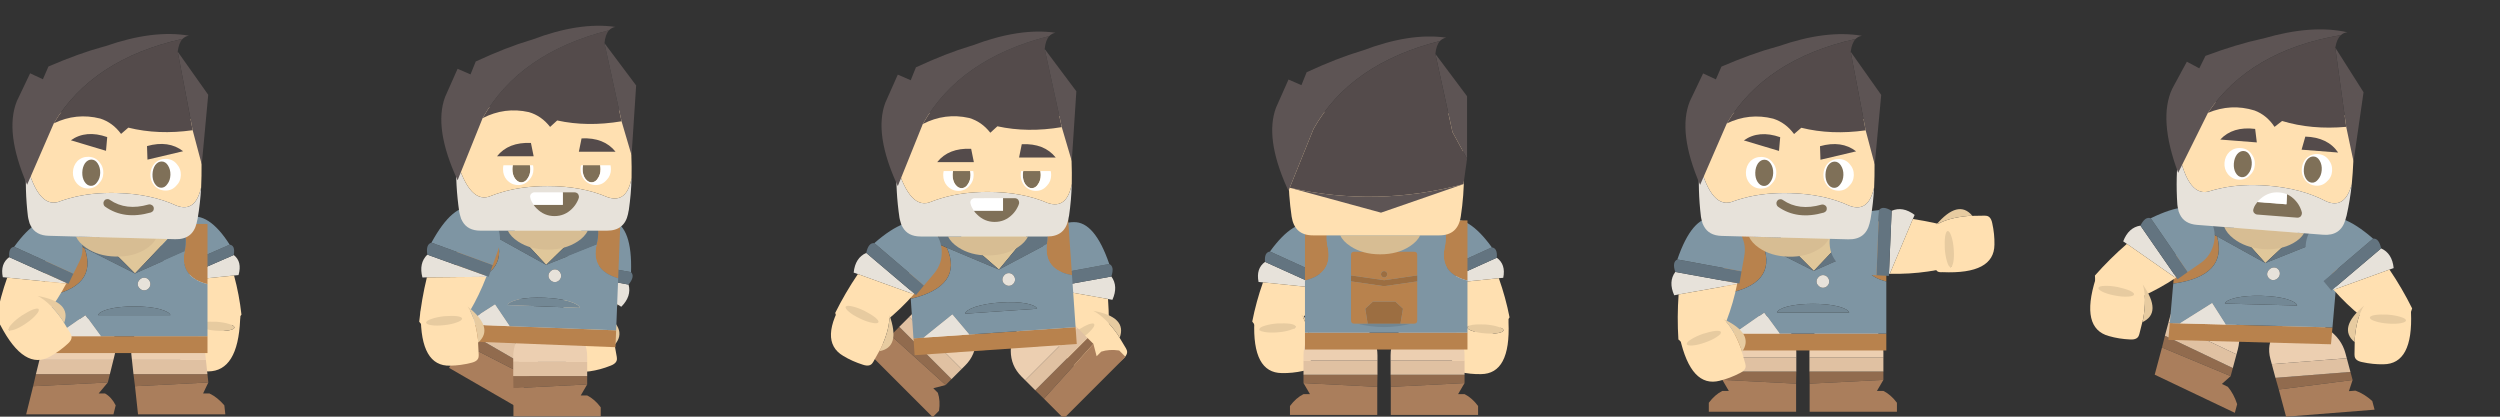 <?xml version="1.0" encoding="UTF-8" standalone="no"?>
<svg
   xmlns:dc="http://purl.org/dc/elements/1.1/"
   xmlns:cc="http://creativecommons.org/ns#"
   xmlns:rdf="http://www.w3.org/1999/02/22-rdf-syntax-ns#"
   xmlns:svg="http://www.w3.org/2000/svg"
   xmlns="http://www.w3.org/2000/svg"
   xmlns:xlink="http://www.w3.org/1999/xlink"
   xmlns:sodipodi="http://sodipodi.sourceforge.net/DTD/sodipodi-0.dtd"
   xmlns:inkscape="http://www.inkscape.org/namespaces/inkscape"
   inkscape:version="1.0beta2 (2b71d25, 2019-12-03)"
   sodipodi:docname="adventurer_vector.svg"
   id="svg1447"
   viewBox="0 0 600 100"
   height="100"
   width="600"
   y="0px"
   x="0px"
   preserveAspectRatio="none"
   version="1.1">
  <rect x="0" y="0" width="600" height="100" fill="#333333" stroke="none"/>
  <sodipodi:namedview
     inkscape:document-rotation="0"
     inkscape:snap-page="true"
     inkscape:current-layer="svg1447"
     inkscape:window-maximized="1"
     inkscape:window-y="23"
     inkscape:window-x="80"
     inkscape:cy="24.286955"
     inkscape:cx="205.18982"
     inkscape:zoom="1.59"
     inkscape:guide-bbox="true"
     showguides="true"
     showgrid="true"
     id="namedview1449"
     inkscape:window-height="1035"
     inkscape:window-width="1840"
     inkscape:pageshadow="2"
     inkscape:pageopacity="0"
     guidetolerance="10"
     gridtolerance="10"
     objecttolerance="10"
     borderopacity="1"
     bordercolor="#666666"
     pagecolor="#ffffff">
    <inkscape:grid
       originy="-1801.09"
       originx="-14.275"
       id="grid1549"
       type="xygrid" />
    <sodipodi:guide
       inkscape:locked="false"
       id="guide1551"
       orientation="1,0"
       position="-0.758,101.061" />
    <sodipodi:guide
       inkscape:locked="false"
       id="guide5257"
       orientation="1,0"
       position="99.242,101.061" />
    <sodipodi:guide
       inkscape:locked="false"
       id="guide5259"
       orientation="1,0"
       position="199.242,101.061" />
    <sodipodi:guide
       inkscape:locked="false"
       id="guide5261"
       orientation="1,0"
       position="299.242,101.061" />
    <sodipodi:guide
       inkscape:locked="false"
       id="guide5263"
       orientation="1,0"
       position="399.242,101.061" />
    <sodipodi:guide
       inkscape:locked="false"
       id="guide5265"
       orientation="1,0"
       position="499.242,101.061" />
    <sodipodi:guide
       inkscape:locked="false"
       id="guide5267"
       orientation="1,0"
       position="599.242,101.061" />
    <sodipodi:guide
       inkscape:locked="false"
       id="guide5269"
       orientation="0,1"
       position="-0.758,101.061" />
    <sodipodi:guide
       inkscape:locked="false"
       id="guide5271"
       orientation="0,1"
       position="-0.758,1.061" />
  </sodipodi:namedview>
  <defs
     id="defs126">
    <g
       id="Symbol_8_0_Layer0_0_FILL">
      <path
         style="fill:#e7e2da;stroke:none"
         inkscape:connector-curvature="0"
         id="path2"
         d="M 5.15,8.95 Q 5.18,8.849 5.2,8.75 L -9.7,6.05 q -1.713,2.345 -0.25,5.6 l 1.05,-0.2 z" />
      <path
         style="fill:#637480;stroke:none"
         inkscape:connector-curvature="0"
         id="path4"
         d="M 5.7,8.85 6.2,5.9 -9.2,3.05 q -1.3,0.6 -0.5,3 l 14.9,2.7 z" />
      <path
         style="fill:#ffe0b1;stroke:none"
         inkscape:connector-curvature="0"
         id="path6"
         d="M -8.9,11.45 Q -9.288,16.873 -8.95,22.25 -5.9,25.15 -1.4,26 3.3,18.134 5.15,8.95 Z" />
      <path
         style="fill:#7e95a3;stroke:none"
         inkscape:connector-curvature="0"
         id="path8"
         d="M 5.6,-3.65 Q 3.75,-6.35 0.55,-6.9 H 0.5 Q -0.1,-7 -0.65,-7 -5.7,-7.15 -9.2,3.05 L 6.2,5.9 6.85,2.3 Q 7.45,-0.9 5.6,-3.65 Z" />
    </g>
    <g
       id="Symbol_9_0_Layer0_0_FILL">
      <path
         style="fill:#ffe0b1;stroke:none"
         inkscape:connector-curvature="0"
         id="path11"
         d="M 4.9,-1.85 Q 3.1,-6.8 0.65,-9 L -9,-6.45 q -1.2,0.3 -0.95,1.4 l 0.15,0.55 q 2.7,12.1 9.6,10.3 2.45,-0.6 4.85,-1.85 1.6,-0.8 1.3,-2 L 5.9,1.7 Q 5.5,0.25 5.1,-1.1 v 0.05 L 4.9,-1.85 M -8.15,-3 q -0.05,-0.45 1.1,-1.15 1.1,-0.7 2.8,-1.3 1.75,-0.55 2.95,-0.7 1.3,-0.1 1.35,0.3 0.1,0.45 -1,1.15 -1.1,0.75 -2.85,1.35 -1.7,0.6 -2.95,0.7 -1.3,0.1 -1.4,-0.35 z" />
      <path
         style="fill:#e7cba0;stroke:none"
         inkscape:connector-curvature="0"
         id="path13"
         d="m -7.05,-4.15 q -1.15,0.7 -1.1,1.15 0.1,0.45 1.4,0.35 1.25,-0.1 2.95,-0.7 1.75,-0.6 2.85,-1.35 1.1,-0.7 1,-1.15 -0.05,-0.4 -1.35,-0.3 -1.2,0.15 -2.95,0.7 -1.7,0.6 -2.8,1.3 M 5.1,-1.1 Q 8.2,-5.45 0.65,-9 3.1,-6.8 4.9,-1.85 l 0.2,0.8 z" />
    </g>
    <g
       id="Symbol_18_0_Layer0_0_FILL">
      <path
         style="fill:#b8824d;stroke:none"
         inkscape:connector-curvature="0"
         id="path16"
         d="M -19,5.95 V 10 H 20 V 5.95 h -39 m 0,-12.5 q 6.7,-1.7 5.5,-7.85 -0.8,-3.45 0.6,-6.6 H -19 V -6.55 M 13.9,-21 q 1.4,3.15 0.6,6.6 -1.2,6.15 5.5,7.85 V -21 Z" />
      <path
         style="fill:#7e95a3;stroke:none"
         inkscape:connector-curvature="0"
         id="path18"
         d="m 14.5,-14.4 q 0.8,-3.45 -0.6,-6.6 h -26.8 q -1.4,3.15 -0.6,6.6 1.2,6.15 -5.5,7.85 v 12.5 h 39 v -12.5 q -6.7,-1.7 -5.5,-7.85 z" />
    </g>
    <g
       id="Symbol_18_0_Layer0_1_FILL">
      <path
         style="fill:#000000;fill-opacity:0.102;stroke:none"
         inkscape:connector-curvature="0"
         id="path21"
         d="m -41.35,5.75 h -3.55 -10.95 -3.5 q 9,2.3 18,0 z" />
      <path
         style="fill:#9c6e41;stroke:none"
         inkscape:connector-curvature="0"
         id="path23"
         d="m -46.6,-1.6 h -7.5 l -2.55,2.35 0.8,5 h 10.95 l 0.85,-5 -2.55,-2.35 m -4.8,-9.15 q 0,0.45 0.3,0.75 0.3,0.35 0.75,0.35 0.45,0 0.75,-0.35 0.3,-0.3 0.3,-0.75 0,-0.4 -0.3,-0.75 -0.3,-0.3 -0.75,-0.3 -0.45,0 -0.75,0.3 -0.3,0.35 -0.3,0.75 m -10,0.4 v 2 l 11.05,1.6 11.05,-1.6 v -2 l -11.05,1.6 z" />
      <path
         style="fill:#b8824d;stroke:none"
         inkscape:connector-curvature="0"
         id="path25"
         d="m -54.1,-1.6 h 7.5 l 2.55,2.35 -0.85,5 h 3.55 1 q 1.05,0 1.05,-1.05 V -8.35 l -11.05,1.6 -11.05,-1.6 V 4.7 q 0,1.05 1.05,1.05 h 1 3.5 l -0.8,-5 2.55,-2.35 m -7.3,-15.6 v 6.85 l 11.05,1.6 11.05,-1.6 v -6.85 q 0,-1.05 -1.05,-1.05 h -20 q -1.05,0 -1.05,1.05 m 10.3,7.2 q -0.3,-0.3 -0.3,-0.75 0,-0.4 0.3,-0.75 0.3,-0.3 0.75,-0.3 0.45,0 0.75,0.3 0.3,0.35 0.3,0.75 0,0.45 -0.3,0.75 -0.3,0.35 -0.75,0.35 -0.45,0 -0.75,-0.35 z" />
    </g>
    <g
       id="Symbol_17_0_Layer0_0_FILL">
      <path
         style="fill:#d7bd93;stroke:none"
         inkscape:connector-curvature="0"
         id="path28"
         d="M -7.35,1.7 Q -4.4,3.65 -0.2,3.65 4,3.65 6.95,1.7 8.7,0.55 9.4,-0.9 H -9.8 q 0.7,1.45 2.45,2.6 z" />
      <path
         style="fill:#ffe0b1;stroke:none"
         inkscape:connector-curvature="0"
         id="path30"
         d="M 19.15,-5.45 Q 20.7,-15.55 19.1,-26.1 18.45,-30.55 14,-30.55 h -30.35 q -4.4,0 -5.1,4.55 -1.5,10.3 0,20.6 0.7,4.5 5.1,4.5 H -9.8 9.4 14 q 4.45,0 5.15,-4.55 z" />
    </g>
    <g
       id="Symbol_17_0_Layer0_1_FILL">
      <path
         style="fill:#5d5454;stroke:none"
         inkscape:connector-curvature="0"
         id="path33"
         d="M 0,-6.35 19.8,-13.2 Q -1,-7.625 -21.8,-12.3 L 0,-6.35 m 14.15,-41.2 q 0.605,-0.641 1.5,-0.8 -8.6,-1.25 -19.95,3.05 -0.25,0.05 -0.5,0.15 -5.7,1.7 -13.05,5.1 l -1.25,3.1 -3.1,-1.35 -3,6.75 q -2.689,7.202 2.55,19 0.22,0.503 0.45,1 l 0.3,-0.8 5.7,-14.1 q 8.843,-15.672 30.35,-21.1 m -1.1,3.1 4.1,18.75 3.5,6.4 v -15 z" />
      <path
         style="fill:#544b4b;stroke:none"
         inkscape:connector-curvature="0"
         id="path35"
         d="m 13.05,-44.45 q 0.211,-2.107 1.1,-3.1 -21.507,5.428 -30.35,21.1 l -5.7,14.1 0.1,0.05 q 20.8,4.675 41.6,-0.9 l 0.85,-6.1 -3.5,-6.4 z" />
    </g>
    <g
       id="Symbol_16_0_Layer0_0_MEMBER_0_FILL">
      <path
         style="fill:#d7bd93;stroke:none"
         inkscape:connector-curvature="0"
         id="path38"
         d="M 6.6,3.15 Q 8.35,2 9.05,0.55 h -19.2 q 0.7,1.45 2.45,2.6 2.95,1.95 7.15,1.95 4.2,0 7.15,-1.95 z" />
      <path
         style="fill:#ffe0b1;stroke:none"
         inkscape:connector-curvature="0"
         id="path40"
         d="m 13.75,-7.5 q 4.65,1.6 5.8,-4.6 0.05,-2.7 -0.05,-5.45 -0.2,-3.5 -0.75,-7.1 -0.65,-4.45 -5.1,-4.45 H -16.7 q -4.4,0 -5.1,4.55 -0.55,3.9 -0.7,7.85 3.25,11.25 8.45,8.85 1.15,-0.45 2.35,-0.8 4.95,-1.5 11.1,-1.5 8.2,0 14.35,2.65 z" />
      <path
         style="fill:#e7e2da;stroke:none"
         inkscape:connector-curvature="0"
         id="path42"
         d="m 18.9,-4.45 q 0.55,-3.8 0.65,-7.65 -1.15,6.2 -5.8,4.6 -6.15,-2.65 -14.35,-2.65 -6.15,0 -11.1,1.5 -1.2,0.35 -2.35,0.8 -5.2,2.4 -8.45,-8.85 -0.25,6.35 0.7,12.75 0.1,0.55 0.25,1 0.15,0.7 0.5,1.25 1.25,2.25 4.35,2.25 h 6.55 19.2 4.6 q 4.2,0 5.05,-4 0.05,-0.3 0.1,-0.55 0.05,-0.25 0.1,-0.45 z" />
    </g>
    <g
       id="Symbol_16_0_Layer0_1_FILL">
      <path
         style="fill:#ffffff;stroke:none"
         inkscape:connector-curvature="0"
         id="path45"
         d="m -5.1,-17.55 q -1,-1.1 -2.55,-1.1 -1.55,0 -2.65,1.1 -1,1.15 -1,2.7 0,1.55 1,2.65 1.1,1.15 2.65,1.15 1.55,0 2.55,-1.15 1.1,-1.1 1.1,-2.65 0,-1.55 -1.1,-2.7 m 19.7,2.7 q 0,-1.55 -1.1,-2.7 -1,-1.1 -2.55,-1.1 -1.55,0 -2.65,1.1 -1,1.15 -1,2.7 0,1.55 1,2.65 1.1,1.15 2.65,1.15 1.55,0 2.55,-1.15 1.1,-1.1 1.1,-2.65 z" />
      <path
         style="fill:#544b4b;stroke:none"
         inkscape:connector-curvature="0"
         id="path47"
         d="m 7.55,-22.6 -0.65,3.2 h 8.8 q -2.75,-3.45 -8.15,-3.2 m -11.5,2.3 -0.65,-3.2 q -5.4,-0.25 -8.15,3.2 z" />
    </g>
    <g
       id="Symbol_16_0_Layer0_1_MEMBER_0_FILL">
      <path
         style="fill:#7f7058;stroke:none"
         inkscape:connector-curvature="0"
         id="path50"
         d="m -62.55,-10.95 h -7 q -0.25,0.35 -0.45,0.75 -0.25,0.45 -0.35,0.95 -0.1,0.35 0,0.6 0.1,0.35 0.4,0.5 0.25,0.2 0.55,0.2 h 9.7 q 0.3,0 0.6,-0.2 0.25,-0.15 0.35,-0.5 0.1,-0.25 0.05,-0.6 -0.15,-0.5 -0.4,-0.95 -0.45,-0.9 -1.2,-1.65 l -0.05,-0.05 q -1,-1 -2.25,-1.45 z" />
      <path
         style="fill:#ffffff;stroke:none"
         inkscape:connector-curvature="0"
         id="path52"
         d="m -62.6,-13.35 q -0.9,-0.3 -1.95,-0.3 -2.45,0 -4.25,1.8 -0.45,0.4 -0.75,0.9 h 7 z" />
    </g>
    <g
       id="Symbol_16_0_Layer0_1_MEMBER_1_FILL">
      <path
         style="fill:#7f7058;stroke:none"
         inkscape:connector-curvature="0"
         id="path55"
         d="m -4.6,-12.65 q 0.65,-0.9 0.65,-2.2 0,-1.3 -0.65,-2.25 -0.6,-0.9 -1.5,-0.9 -0.9,0 -1.55,0.9 -0.6,0.95 -0.6,2.25 0,1.3 0.6,2.2 0.65,0.95 1.55,0.95 0.9,0 1.5,-0.95 m 16.85,0 q 0.65,-0.9 0.65,-2.2 0,-1.3 -0.65,-2.25 -0.6,-0.9 -1.5,-0.9 -0.9,0 -1.55,0.9 -0.6,0.95 -0.6,2.25 0,1.3 0.6,2.2 0.65,0.95 1.55,0.95 0.9,0 1.5,-0.95 z" />
    </g>
    <g
       id="Symbol_16_0_Layer0_2_FILL">
      <path
         style="fill:#5d5454;stroke:none"
         inkscape:connector-curvature="0"
         id="path58"
         d="m 14.15,-47.55 q 0.605,-0.641 1.5,-0.8 -8.6,-1.25 -19.95,3.05 -0.25,0.05 -0.5,0.15 -5.7,1.7 -13.05,5.1 l -1.25,3.1 -3.1,-1.35 -3,6.75 q -2.8,7.5 3,20 l 6,-14.9 q 8.843,-15.672 30.35,-21.1 m -1.1,3.1 4.1,18.75 2.4,8.15 1.1,-16.75 z" />
      <path
         style="fill:#544b4b;stroke:none"
         inkscape:connector-curvature="0"
         id="path60"
         d="m 1.7,-25.9 q 7.21,1.586 15.45,0.2 l -4.1,-18.75 q 0.211,-2.107 1.1,-3.1 -21.507,5.428 -30.35,21.1 5.333,-2.748 11.1,-1.45 3.02,0.873 5.1,3.55 z" />
    </g>
    <g
       id="Symbol_11_0_Layer0_0_FILL">
      <path
         style="fill:#916b4e;stroke:none"
         inkscape:connector-curvature="0"
         id="path63"
         d="M 8.95,9.25 9,6.35 H -8.75 v 2 z" />
      <path
         style="fill:#aa7e5c;stroke:none"
         inkscape:connector-curvature="0"
         id="path65"
         d="M 8.95,16 V 9.25 L -8.75,8.35 -7.2,11 h -1.55 q -1.8,0.9 -3.25,2.85 V 16 Z" />
      <path
         style="fill:#e0c1a2;stroke:none"
         inkscape:connector-curvature="0"
         id="path67"
         d="M 9,6.35 V 2.95 H -8.75 v 3.4 z" />
      <path
         style="fill:#eccfb1;stroke:none"
         inkscape:connector-curvature="0"
         id="path69"
         d="M 6.45,-4.5 Q 3.85,-7 0.15,-7 H 0.1 q -3.7,0 -6.25,2.5 -2.6,2.55 -2.6,6.2 V 2.95 H 9 V 1.7 Q 9,-1.95 6.45,-4.5 Z" />
    </g>
    <g
       id="Symbol_10_0_Layer0_0_FILL">
      <path
         style="fill:#b8824d;stroke:none"
         inkscape:connector-curvature="0"
         id="path72"
         d="M 20,10 V 5.95 H -5.6 -16.55 -19 V 10 h 39 m -31.1,-28.6 q -0.65,-1.15 -1.5,-2.4 H -19 v 17.45 q 12.9,-2.2 9.5,-11.65 l -2.3,-1.2 q 0.15,-1.15 0.7,-2.2 M 20,-21 h -6.1 q 1.4,3.15 0.6,6.6 -1.2,6.15 5.5,7.85 z" />
      <path
         style="fill:#e0c79a;stroke:none"
         inkscape:connector-curvature="0"
         id="path74"
         d="M 2.6,-9.1 13.9,-21 H -9.3 Z" />
      <path
         style="fill:#637480;stroke:none"
         inkscape:connector-curvature="0"
         id="path76"
         d="m 14.5,-14.4 q 0.8,-3.45 -0.6,-6.6 L 2.6,-9.1 14.5,-14.4 m -25.6,-4.2 q -0.55,1.05 -0.7,2.2 l 2.3,1.2 L 2.6,-9.1 -9.3,-21 q -1.15,1.1 -1.8,2.4 z" />
      <path
         style="fill:#7e95a3;stroke:none"
         inkscape:connector-curvature="0"
         id="path78"
         d="m -9.5,-15.2 q 3.4,9.45 -9.5,11.65 v 9.5 h 2.45 L -9.3,0.9 -5.6,5.95 H 20 v -12.5 q -6.7,-1.7 -5.5,-7.85 L 2.6,-9.1 -9.5,-15.2 m 13.25,9.7 q -0.5,-0.45 -0.5,-1.05 0,-0.6 0.5,-1.1 0.45,-0.45 1.05,-0.45 0.6,0 1.05,0.45 0.45,0.5 0.45,1.1 0,0.6 -0.45,1.05 -0.45,0.45 -1.05,0.45 -0.6,0 -1.05,-0.45 M 2.4,-1.2 q 3.6,0 6.15,0.65 2.3,0.65 2.55,1.45 H -6.25 q 0.2,-0.8 2.5,-1.45 Q -1.2,-1.2 2.4,-1.2 m -15,-19.8 q 0.85,1.25 1.5,2.4 0.65,-1.3 1.8,-2.4 z" />
      <path
         style="fill:#738895;stroke:none"
         inkscape:connector-curvature="0"
         id="path80"
         d="M 8.55,-0.55 Q 6,-1.2 2.4,-1.2 q -3.6,0 -6.15,0.65 -2.3,0.65 -2.5,1.45 H 11.1 Q 10.85,0.1 8.55,-0.55 Z" />
      <path
         style="fill:#e7e2da;stroke:none"
         inkscape:connector-curvature="0"
         id="path82"
         d="m 3.25,-6.55 q 0,0.6 0.5,1.05 0.45,0.45 1.05,0.45 0.6,0 1.05,-0.45 0.45,-0.45 0.45,-1.05 0,-0.6 -0.45,-1.1 Q 5.4,-8.1 4.8,-8.1 q -0.6,0 -1.05,0.45 -0.5,0.5 -0.5,1.1 M -9.3,0.9 -16.55,5.95 H -5.6 Z" />
    </g>
    <g
       id="Symbol_12_0_Layer0_0_MEMBER_0_FILL">
      <path
         style="fill:#d7bd93;stroke:none"
         inkscape:connector-curvature="0"
         id="path85"
         d="m 923.8,609.2 q 4.2,0 7.15,-1.95 1.75,-1.15 2.45,-2.6 h -19.2 q 0.7,1.45 2.45,2.6 2.95,1.95 7.15,1.95 z" />
      <path
         style="fill:#e7e2da;stroke:none"
         inkscape:connector-curvature="0"
         id="path87"
         d="m 943.15,600.1 q 0.05,-0.25 0.1,-0.45 0.55,-3.8 0.65,-7.65 -1.15,6.2 -5.8,4.6 -6.15,-2.65 -14.35,-2.65 -6.15,0 -11.1,1.5 -1.2,0.35 -2.35,0.8 -5.2,2.4 -8.45,-8.85 -0.25,6.35 0.7,12.75 0.1,0.55 0.25,1 0.15,0.7 0.5,1.25 1.25,2.25 4.35,2.25 h 6.55 19.2 4.6 q 4.2,0 5.05,-4 0.05,-0.3 0.1,-0.55 z" />
      <path
         style="fill:#ffe0b1;stroke:none"
         inkscape:connector-curvature="0"
         id="path89"
         d="m 902.55,579.55 q -0.55,3.9 -0.7,7.85 3.25,11.25 8.45,8.85 1.15,-0.45 2.35,-0.8 4.95,-1.5 11.1,-1.5 8.2,0 14.35,2.65 4.65,1.6 5.8,-4.6 0.05,-2.7 -0.05,-5.45 -0.2,-3.5 -0.75,-7.1 Q 942.45,575 938,575 h -30.35 q -4.4,0 -5.1,4.55 z" />
    </g>
    <g
       id="Symbol_12_0_Layer0_1_FILL">
      <path
         style="fill:#544b4b;stroke:none"
         inkscape:connector-curvature="0"
         id="path92"
         d="m 7.55,-21.6 -0.65,3.2 h 8.8 q -2.75,-3.45 -8.15,-3.2 m -11.5,4.3 -0.65,-3.2 q -5.4,-0.25 -8.15,3.2 z" />
      <path
         style="fill:#7f7058;stroke:none"
         inkscape:connector-curvature="0"
         id="path94"
         d="m -8.95,-15.15 q -0.1,0.45 -0.1,0.95 0,1.3 0.6,2.2 0.15,0.2 0.3,0.35 0.55,0.6 1.25,0.6 0.7,0 1.25,-0.6 0.15,-0.15 0.25,-0.35 0.65,-0.9 0.65,-2.2 0,-0.5 -0.1,-0.95 h -4.1 m 21.05,0.95 q 0,-0.5 -0.1,-0.95 H 7.9 q -0.1,0.45 -0.1,0.95 0,1.3 0.6,2.2 0.15,0.2 0.3,0.35 0.55,0.6 1.25,0.6 0.7,0 1.25,-0.6 0.15,-0.15 0.25,-0.35 0.65,-0.9 0.65,-2.2 M 6.5,-8.45 Q 6.2,-8.65 5.9,-8.65 H 3.05 v 3 h -7 q 0.3,0.5 0.75,0.9 1.8,1.8 4.25,1.8 2.45,0 4.2,-1.75 L 5.3,-4.75 Q 6.05,-5.5 6.5,-6.4 6.75,-6.85 6.9,-7.35 6.95,-7.7 6.85,-7.95 6.75,-8.3 6.5,-8.45 Z" />
      <path
         style="fill:#ffffff;stroke:none"
         inkscape:connector-curvature="0"
         id="path96"
         d="m -9.05,-14.2 q 0,-0.5 0.1,-0.95 h -2.25 q -0.1,0.45 -0.1,0.95 0,1.5 0.9,2.55 0.05,0.05 0.1,0.1 1.1,1.15 2.65,1.15 1.55,0 2.55,-1.15 0.05,-0.05 0.1,-0.1 1,-1.05 1,-2.55 0,-0.5 -0.1,-0.95 h -0.75 q 0.1,0.45 0.1,0.95 0,1.3 -0.65,2.2 -0.1,0.2 -0.25,0.35 -0.55,0.6 -1.25,0.6 -0.7,0 -1.25,-0.6 -0.15,-0.15 -0.3,-0.35 -0.6,-0.9 -0.6,-2.2 M 12,-15.15 q 0.1,0.45 0.1,0.95 0,1.3 -0.65,2.2 -0.1,0.2 -0.25,0.35 -0.55,0.6 -1.25,0.6 -0.7,0 -1.25,-0.6 -0.15,-0.15 -0.3,-0.35 -0.6,-0.9 -0.6,-2.2 0,-0.5 0.1,-0.95 H 7.4 q -0.1,0.45 -0.1,0.95 0,1.5 0.9,2.55 0.05,0.05 0.1,0.1 1.1,1.15 2.65,1.15 1.55,0 2.55,-1.15 0.05,-0.05 0.1,-0.1 1,-1.05 1,-2.55 0,-0.5 -0.1,-0.95 H 12 m -8.95,9.5 v -3 H -3.8 q -0.3,0 -0.55,0.2 -0.3,0.15 -0.4,0.5 -0.1,0.25 0,0.6 0.1,0.5 0.35,0.95 0.2,0.4 0.45,0.75 z" />
    </g>
    <g
       id="Symbol_12_0_Layer0_2_FILL">
      <path
         style="fill:#544b4b;stroke:none"
         inkscape:connector-curvature="0"
         id="path99"
         d="m 1.7,-25.9 q 7.21,1.586 15.45,0.2 l -4.1,-18.75 q 0.211,-2.107 1.1,-3.1 -21.507,5.428 -30.35,21.1 5.333,-2.748 11.1,-1.45 3.02,0.873 5.1,3.55 z" />
      <path
         style="fill:#5d5454;stroke:none"
         inkscape:connector-curvature="0"
         id="path101"
         d="m 13.05,-44.45 4.1,18.75 2.4,8.15 1.1,-16.75 -7.6,-10.15 m 1.1,-3.1 q 0.605,-0.641 1.5,-0.8 -8.6,-1.25 -19.95,3.05 -0.25,0.05 -0.5,0.15 -5.7,1.7 -13.05,5.1 l -1.25,3.1 -3.1,-1.35 -3,6.75 q -2.8,7.5 3,20 l 6,-14.9 q 8.843,-15.672 30.35,-21.1 z" />
    </g>
    <g
       id="Symbol_15_0_Layer0_0_MEMBER_0_FILL">
      <path
         style="fill:#d7bd93;stroke:none"
         inkscape:connector-curvature="0"
         id="path104"
         d="M 6.6,3.15 Q 8.35,2 9.05,0.55 h -19.2 q 0.7,1.45 2.45,2.6 2.95,1.95 7.15,1.95 4.2,0 7.15,-1.95 z" />
      <path
         style="fill:#ffe0b1;stroke:none"
         inkscape:connector-curvature="0"
         id="path106"
         d="m 13.75,-7.5 q 4.65,1.6 5.8,-4.6 0.05,-2.7 -0.05,-5.45 -0.2,-3.5 -0.75,-7.1 -0.65,-4.45 -5.1,-4.45 H -16.7 q -4.4,0 -5.1,4.55 -0.55,3.9 -0.7,7.85 3.25,11.25 8.45,8.85 1.15,-0.45 2.35,-0.8 4.95,-1.5 11.1,-1.5 8.2,0 14.35,2.65 z" />
      <path
         style="fill:#e7e2da;stroke:none"
         inkscape:connector-curvature="0"
         id="path108"
         d="m 18.9,-4.45 q 0.55,-3.8 0.65,-7.65 -1.15,6.2 -5.8,4.6 -6.15,-2.65 -14.35,-2.65 -6.15,0 -11.1,1.5 -1.2,0.35 -2.35,0.8 -5.2,2.4 -8.45,-8.85 -0.25,6.35 0.7,12.75 0.1,0.55 0.25,1 0.15,0.7 0.5,1.25 1.25,2.25 4.35,2.25 h 6.55 19.2 4.6 q 4.2,0 5.05,-4 0.05,-0.3 0.1,-0.55 0.05,-0.25 0.1,-0.45 z" />
    </g>
    <g
       id="Symbol_15_0_Layer0_1_FILL">
      <path
         style="fill:#544b4b;stroke:none"
         inkscape:connector-curvature="0"
         id="path111"
         d="m 6.3,-21.6 0.2,3.25 8.5,-2.25 q -3.55,-2.6 -8.7,-1 m -9.8,1.4 0.2,-3.3 q -5.15,-1.65 -8.7,1 z" />
      <path
         style="fill:#7f7058;stroke:none"
         inkscape:connector-curvature="0"
         id="path113"
         d="M 7.65,-5.7 Q 8.05,-5.85 8.25,-6.2 8.4,-6.55 8.3,-6.95 8.15,-7.35 7.8,-7.5 7.45,-7.7 7.05,-7.6 1.7,-5.9 -2.25,-8.45 -2.6,-8.7 -3,-8.6 q -0.4,0.05 -0.6,0.4 -0.25,0.35 -0.15,0.75 0.05,0.4 0.4,0.65 4.65,3.1 11,1.1 z" />
      <path
         style="fill:#ffffff;stroke:none"
         inkscape:connector-curvature="0"
         id="path115"
         d="m -5.1,-17.55 q -1,-1.1 -2.55,-1.1 -1.55,0 -2.65,1.1 -1,1.15 -1,2.7 0,1.55 1,2.65 1.1,1.15 2.65,1.15 1.55,0 2.55,-1.15 1.1,-1.1 1.1,-2.65 0,-1.55 -1.1,-2.7 m 18.6,0 q -1,-1.1 -2.55,-1.1 -1.55,0 -2.65,1.1 -1,1.15 -1,2.7 0,1.55 1,2.65 1.1,1.15 2.65,1.15 1.55,0 2.55,-1.15 1.1,-1.1 1.1,-2.65 0,-1.55 -1.1,-2.7 z" />
    </g>
    <g
       id="Symbol_15_0_Layer0_1_MEMBER_0_FILL">
      <path
         style="fill:#7f7058;stroke:none"
         inkscape:connector-curvature="0"
         id="path118"
         d="m -5.4,-12.65 q 0.65,-0.9 0.65,-2.2 0,-1.3 -0.65,-2.25 -0.6,-0.9 -1.5,-0.9 -0.9,0 -1.55,0.9 -0.6,0.95 -0.6,2.25 0,1.3 0.6,2.2 0.65,0.95 1.55,0.95 0.9,0 1.5,-0.95 m 16.85,0 q 0.65,-0.9 0.65,-2.2 0,-1.3 -0.65,-2.25 -0.6,-0.9 -1.5,-0.9 -0.9,0 -1.55,0.9 -0.6,0.95 -0.6,2.25 0,1.3 0.6,2.2 0.65,0.95 1.55,0.95 0.9,0 1.5,-0.95 z" />
    </g>
    <g
       id="Symbol_15_0_Layer0_2_FILL">
      <path
         style="fill:#5d5454;stroke:none"
         inkscape:connector-curvature="0"
         id="path121"
         d="m 14.15,-47.55 q 0.605,-0.641 1.5,-0.8 -8.6,-1.25 -19.95,3.05 -0.25,0.05 -0.5,0.15 -5.7,1.7 -13.05,5.1 l -1.25,3.1 -3.1,-1.35 -3,6.75 q -2.8,7.5 3,20 l 6,-14.9 q 8.843,-15.672 30.35,-21.1 m -1.1,3.1 4.1,18.75 2.4,8.15 1.1,-16.75 z" />
      <path
         style="fill:#544b4b;stroke:none"
         inkscape:connector-curvature="0"
         id="path123"
         d="m 1.7,-25.9 q 7.21,1.586 15.45,0.2 l -4.1,-18.75 q 0.211,-2.107 1.1,-3.1 -21.507,5.428 -30.35,21.1 5.333,-2.748 11.1,-1.45 3.02,0.873 5.1,3.55 z" />
    </g>
  </defs>
  <g
     transform="matrix(-0.918,-0.437,-0.259,0.966,529.489,78.377)"
     id="legLeft_FL_FL_FL">
    <g
       id="g346">
      <use
         height="100%"
         width="100%"
         y="0"
         x="0"
         id="use344"
         xlink:href="#Symbol_11_0_Layer0_0_FILL" />
    </g>
  </g>
  <g
     transform="matrix(-1.014,0.08,0.259,0.966,553.589,83.827)"
     id="legRight_FL_FL_FL">
    <g
       id="g351">
      <use
         height="100%"
         width="100%"
         y="0"
         x="0"
         id="use349"
         xlink:href="#Symbol_11_0_Layer0_0_FILL" />
    </g>
  </g>
  <g
     transform="matrix(1.001,0.027,-0.087,0.996,540.289,72.127)"
     id="body_FL_FL_FL">
    <g
       id="g356">
      <use
         height="100%"
         width="100%"
         y="0"
         x="0"
         id="use354"
         xlink:href="#Symbol_10_0_Layer0_0_FILL" />
    </g>
  </g>
  <g
     transform="matrix(0.707,0.707,-0.707,0.707,524.839,56.727)"
     id="armLeft_FL_FL_FL_FL">
    <g
       id="g361">
      <use
         height="100%"
         width="100%"
         y="0"
         x="0"
         id="use359"
         xlink:href="#Symbol_8_0_Layer0_0_FILL" />
    </g>
  </g>
  <g
     transform="matrix(0.866,0.5,-0.5,0.866,509.189,75.727)"
     id="handLeft_FL_FL_FL_FL">
    <g
       id="g366">
      <use
         height="100%"
         width="100%"
         y="0"
         x="0"
         id="use364"
         xlink:href="#Symbol_9_0_Layer0_0_FILL" />
    </g>
  </g>
  <g
     transform="matrix(-0.866,0.5,0.5,0.866,560.039,59.227)"
     id="armRight_FL_FL_FL_FL_FL">
    <g
       id="g371">
      <use
         height="100%"
         width="100%"
         y="0"
         x="0"
         id="use369"
         xlink:href="#Symbol_8_0_Layer0_0_FILL" />
    </g>
  </g>
  <g
     transform="matrix(-0.966,0.259,0.259,0.966,570.339,81.877)"
     id="handRight_FL_FL_FL_FL_FL">
    <g
       id="g376">
      <use
         height="100%"
         width="100%"
         y="0"
         x="0"
         id="use374"
         xlink:href="#Symbol_9_0_Layer0_0_FILL" />
    </g>
  </g>
  <g
     transform="matrix(-0.707,-0.707,-0.707,0.707,226.675,80.31)"
     id="legLeft_FL_FL_FL_FL_FL_FL">
    <g
       id="g451">
      <use
         height="100%"
         width="100%"
         y="0"
         x="0"
         id="use449"
         xlink:href="#Symbol_11_0_Layer0_0_FILL" />
    </g>
  </g>
  <g
     transform="matrix(-1,0,0,1,257.025,60.31)"
     id="armRight_FL_FL_FL_FL_FL_FL_FL_FL">
    <g
       id="g456">
      <use
         height="100%"
         width="100%"
         y="0"
         x="0"
         id="use454"
         xlink:href="#Symbol_8_0_Layer0_0_FILL" />
    </g>
  </g>
  <g
     transform="matrix(0.966,-0.259,0.259,0.966,264.075,83.46)"
     id="handRight_FL_FL_FL_FL_FL_FL_FL_FL">
    <g
       id="g461">
      <use
         height="100%"
         width="100%"
         y="0"
         x="0"
         id="use459"
         xlink:href="#Symbol_9_0_Layer0_0_FILL" />
    </g>
  </g>
  <g
     transform="matrix(-0.707,0.707,0.707,0.707,250.325,82.81)"
     id="legRight_FL_FL_FL_FL_FL_FL">
    <g
       id="g466">
      <use
         height="100%"
         width="100%"
         y="0"
         x="0"
         id="use464"
         xlink:href="#Symbol_11_0_Layer0_0_FILL" />
    </g>
  </g>
  <g
     transform="rotate(-3.954,1190.202,-3407.205)"
     id="body_FL_FL_FL_FL_FL_FL">
    <g
       id="g471">
      <use
         height="100%"
         width="100%"
         y="0"
         x="0"
         id="use469"
         xlink:href="#Symbol_10_0_Layer0_0_FILL" />
    </g>
  </g>
  <g
     transform="matrix(0.866,0.5,-0.5,0.866,219.325,60.31)"
     id="armLeft_FL_FL_FL_FL_FL_FL_FL">
    <g
       id="g476">
      <use
         height="100%"
         width="100%"
         y="0"
         x="0"
         id="use474"
         xlink:href="#Symbol_8_0_Layer0_0_FILL" />
    </g>
  </g>
  <g
     transform="matrix(0.707,0.707,-0.707,0.707,206.625,81.46)"
     id="handLeft_FL_FL_FL_FL_FL_FL_FL">
    <g
       id="g481">
      <use
         height="100%"
         width="100%"
         y="0"
         x="0"
         id="use479"
         xlink:href="#Symbol_9_0_Layer0_0_FILL" />
    </g>
  </g>
  <g
     transform="translate(237.675,56.21)"
     id="head_FL_FL_FL">
    <g
       id="g486"
       transform="translate(-924.35,-604.1)">
      <use
         height="100%"
         width="100%"
         y="0"
         x="0"
         id="use484"
         xlink:href="#Symbol_12_0_Layer0_0_MEMBER_0_FILL" />
    </g>
    <g
       id="g490">
      <use
         height="100%"
         width="100%"
         y="0"
         x="0"
         id="use488"
         xlink:href="#Symbol_12_0_Layer0_1_FILL" />
    </g>
    <g
       id="g494">
      <use
         height="100%"
         width="100%"
         y="0"
         x="0"
         id="use492"
         xlink:href="#Symbol_12_0_Layer0_2_FILL" />
    </g>
  </g>
  <g
     transform="translate(422.115,82.818)"
     id="legLeft_FL_FL_FL_FL_FL_FL_FL_FL">
    <g
       id="g547">
      <use
         height="100%"
         width="100%"
         y="0"
         x="0"
         id="use545"
         xlink:href="#Symbol_11_0_Layer0_0_FILL" />
    </g>
  </g>
  <g
     transform="matrix(-1,0,0,1,443.265,82.818)"
     id="legRight_FL_FL_FL_FL_FL_FL_FL_FL">
    <g
       id="g552">
      <use
         height="100%"
         width="100%"
         y="0"
         x="0"
         id="use550"
         xlink:href="#Symbol_11_0_Layer0_0_FILL" />
    </g>
  </g>
  <g
     transform="translate(432.715,74.118)"
     id="body_FL_FL_FL_FL_FL_FL_FL_FL">
    <g
       id="g557">
      <use
         height="100%"
         width="100%"
         y="0"
         x="0"
         id="use555"
         xlink:href="#Symbol_10_0_Layer0_0_FILL" />
    </g>
  </g>
  <g
     transform="translate(411.765,59.218)"
     id="armLeft_FL_FL_FL_FL_FL_FL_FL_FL_FL">
    <g
       id="g562">
      <use
         height="100%"
         width="100%"
         y="0"
         x="0"
         id="use560"
         xlink:href="#Symbol_8_0_Layer0_0_FILL" />
    </g>
  </g>
  <g
     transform="translate(412.965,85.568)"
     id="handLeft_FL_FL_FL_FL_FL_FL_FL_FL_FL">
    <g
       id="g567">
      <use
         height="100%"
         width="100%"
         y="0"
         x="0"
         id="use565"
         xlink:href="#Symbol_9_0_Layer0_0_FILL" />
    </g>
  </g>
  <g
     transform="matrix(-0.22,0.975,0.975,0.22,445.965,58.718)"
     id="armRight_FL_FL_FL_FL_FL_FL_FL_FL_FL_FL">
    <g
       id="g572">
      <use
         height="100%"
         width="100%"
         y="0"
         x="0"
         id="use570"
         xlink:href="#Symbol_8_0_Layer0_0_FILL" />
    </g>
  </g>
  <g
     transform="matrix(0.259,-0.966,0.966,0.259,473.115,57.018)"
     id="handRight_FL_FL_FL_FL_FL_FL_FL_FL_FL_FL">
    <g
       id="g577">
      <use
         height="100%"
         width="100%"
         y="0"
         x="0"
         id="use575"
         xlink:href="#Symbol_9_0_Layer0_0_FILL" />
    </g>
  </g>
  <g
     transform="matrix(0.966,0.259,-0.234,0.872,314.392,60.089)"
     id="armLeft_FL_FL_FL_FL_FL_FL_FL_FL_FL_FL_FL_FL_FL_FL_FL_FL_FL_FL_FL_FL">
    <g
       id="g1045">
      <use
         height="100%"
         width="100%"
         y="0"
         x="0"
         id="use1043"
         xlink:href="#Symbol_8_0_Layer0_0_FILL" />
    </g>
  </g>
  <g
     transform="matrix(0.966,0.259,-0.259,0.966,309.342,83.989)"
     id="handLeft_FL_FL_FL_FL_FL_FL_FL_FL_FL_FL_FL_FL_FL_FL_FL_FL_FL_FL_FL_FL">
    <g
       id="g1050">
      <use
         height="100%"
         width="100%"
         y="0"
         x="0"
         id="use1048"
         xlink:href="#Symbol_9_0_Layer0_0_FILL" />
    </g>
  </g>
  <g
     transform="matrix(-0.966,0.259,0.234,0.872,348.442,59.089)"
     id="armRight_FL_FL_FL_FL_FL_FL_FL_FL_FL_FL_FL_FL_FL_FL_FL_FL_FL_FL_FL_FL_FL_FL_FL">
    <g
       id="g1055">
      <use
         height="100%"
         width="100%"
         y="0"
         x="0"
         id="use1053"
         xlink:href="#Symbol_8_0_Layer0_0_FILL" />
    </g>
  </g>
  <g
     transform="matrix(-0.966,0.259,0.259,0.966,353.742,84.239)"
     id="handRight_FL_FL_FL_FL_FL_FL_FL_FL_FL_FL_FL_FL_FL_FL_FL_FL_FL_FL_FL_FL_FL_FL">
    <g
       id="g1060">
      <use
         height="100%"
         width="100%"
         y="0"
         x="0"
         id="use1058"
         xlink:href="#Symbol_9_0_Layer0_0_FILL" />
    </g>
  </g>
  <g
     transform="translate(321.592,83.589)"
     id="legLeft_FL_FL_FL_FL_FL_FL_FL_FL_FL_FL_FL_FL_FL_FL_FL_FL_FL_FL_FL">
    <g
       id="g1065">
      <use
         height="100%"
         width="100%"
         y="0"
         x="0"
         id="use1063"
         xlink:href="#Symbol_11_0_Layer0_0_FILL" />
    </g>
  </g>
  <g
     transform="matrix(-1,0,0,1,342.742,83.589)"
     id="legRight_FL_FL_FL_FL_FL_FL_FL_FL_FL_FL_FL_FL_FL_FL_FL_FL_FL_FL_FL_FL">
    <g
       id="g1070">
      <use
         height="100%"
         width="100%"
         y="0"
         x="0"
         id="use1068"
         xlink:href="#Symbol_11_0_Layer0_0_FILL" />
    </g>
  </g>
  <g
     id="g1081"
     transform="translate(332.192,73.889)">
    <g
       id="g1075">
      <use
         height="100%"
         width="100%"
         y="0"
         x="0"
         id="use1073"
         xlink:href="#Symbol_18_0_Layer0_0_FILL" />
    </g>
    <g
       id="g1079"
       transform="matrix(0.719,0,0,0.719,36.2,-0.35)">
      <use
         height="100%"
         width="100%"
         y="0"
         x="0"
         id="use1077"
         xlink:href="#Symbol_18_0_Layer0_1_FILL" />
    </g>
  </g>
  <g
     id="g1209"
     transform="matrix(0.997,0.078,-0.078,0.997,543.989,54.727)">
    <g
       id="g1191">
      <use
         height="100%"
         width="100%"
         y="0"
         x="0"
         id="use1189"
         xlink:href="#Symbol_16_0_Layer0_0_MEMBER_0_FILL" />
    </g>
    <g
       id="g1195">
      <use
         height="100%"
         width="100%"
         y="0"
         x="0"
         id="use1193"
         xlink:href="#Symbol_16_0_Layer0_1_FILL" />
    </g>
    <g
       id="g1199"
       transform="translate(66.85,4.9)">
      <use
         height="100%"
         width="100%"
         y="0"
         x="0"
         id="use1197"
         xlink:href="#Symbol_16_0_Layer0_1_MEMBER_0_FILL" />
    </g>
    <g
       id="g1203"
       transform="translate(-0.8)">
      <use
         height="100%"
         width="100%"
         y="0"
         x="0"
         id="use1201"
         xlink:href="#Symbol_16_0_Layer0_1_MEMBER_1_FILL" />
    </g>
    <g
       id="g1207">
      <use
         height="100%"
         width="100%"
         y="0"
         x="0"
         id="use1205"
         xlink:href="#Symbol_16_0_Layer0_2_FILL" />
    </g>
  </g>
  <g
     id="g1277"
     transform="matrix(1,0.027,-0.027,1,429.915,56.518)">
    <g
       id="g1263">
      <use
         height="100%"
         width="100%"
         y="0"
         x="0"
         id="use1261"
         xlink:href="#Symbol_15_0_Layer0_0_MEMBER_0_FILL" />
    </g>
    <g
       id="g1267">
      <use
         height="100%"
         width="100%"
         y="0"
         x="0"
         id="use1265"
         xlink:href="#Symbol_15_0_Layer0_1_FILL" />
    </g>
    <g
       id="g1271">
      <use
         height="100%"
         width="100%"
         y="0"
         x="0"
         id="use1269"
         xlink:href="#Symbol_15_0_Layer0_1_MEMBER_0_FILL" />
    </g>
    <g
       id="g1275">
      <use
         height="100%"
         width="100%"
         y="0"
         x="0"
         id="use1273"
         xlink:href="#Symbol_15_0_Layer0_2_FILL" />
    </g>
  </g>
  <g
     id="g1395"
     transform="translate(331.442,57.389)">
    <g
       id="g1389">
      <use
         height="100%"
         width="100%"
         y="0"
         x="0"
         id="use1387"
         xlink:href="#Symbol_17_0_Layer0_0_FILL" />
    </g>
    <g
       id="g1393">
      <use
         height="100%"
         width="100%"
         y="0"
         x="0"
         id="use1391"
         xlink:href="#Symbol_17_0_Layer0_1_FILL" />
    </g>
  </g>
  <g
     id="armRight_FL"
     transform="matrix(-0.988,0.259,0.16,0.872,45.548,58.439)">
    <g
       id="g192">
      <use
         height="100%"
         width="100%"
         y="0"
         x="0"
         xlink:href="#Symbol_8_0_Layer0_0_FILL"
         id="use190" />
    </g>
  </g>
  <g
     id="handRight_FL"
     transform="matrix(-0.988,0.259,0.177,0.966,48.748,83.589)">
    <g
       id="g197">
      <use
         height="100%"
         width="100%"
         y="0"
         x="0"
         xlink:href="#Symbol_9_0_Layer0_0_FILL"
         id="use195" />
    </g>
  </g>
  <g
     id="legLeft_FL_FL_FL_FL_FL_FL_FL_FL_FL_FL_FL_FL_FL_FL_FL_FL_FL_FL_FL_FL"
     transform="matrix(-1,0,-0.248,1,19.198,83.439)">
    <g
       id="g1090">
      <use
         height="100%"
         width="100%"
         y="0"
         x="0"
         xlink:href="#Symbol_11_0_Layer0_0_FILL"
         id="use1088" />
    </g>
  </g>
  <g
     id="legRight_FL_FL_FL_FL_FL_FL_FL_FL_FL_FL_FL_FL_FL_FL_FL_FL_FL_FL_FL_FL_FL"
     transform="matrix(-1,0,0.108,1,40.348,83.439)">
    <g
       id="g1095">
      <use
         height="100%"
         width="100%"
         y="0"
         x="0"
         xlink:href="#Symbol_11_0_Layer0_0_FILL"
         id="use1093" />
    </g>
  </g>
  <g
     id="body_FL_FL_FL_FL_FL_FL_FL_FL_FL_FL_FL_FL_FL_FL_FL_FL_FL_FL_FL_FL_FL"
     transform="translate(29.798,74.739)">
    <g
       id="g1100">
      <use
         height="100%"
         width="100%"
         y="0"
         x="0"
         xlink:href="#Symbol_10_0_Layer0_0_FILL"
         id="use1098" />
    </g>
  </g>
  <g
     id="armLeft_FL_FL_FL_FL_FL_FL_FL_FL_FL_FL_FL_FL_FL_FL_FL_FL_FL_FL_FL_FL_FL"
     transform="matrix(0.966,0.258,-0.233,0.872,12.998,58.939)">
    <g
       id="g1105">
      <use
         height="100%"
         width="100%"
         y="0"
         x="0"
         xlink:href="#Symbol_8_0_Layer0_0_FILL"
         id="use1103" />
    </g>
  </g>
  <g
     id="handLeft_FL_FL_FL_FL_FL_FL_FL_FL_FL_FL_FL_FL_FL_FL_FL_FL_FL_FL_FL_FL_FL"
     transform="matrix(0.966,-0.259,0.259,0.966,10.748,79.889)">
    <g
       id="g1110">
      <use
         height="100%"
         width="100%"
         y="0"
         x="0"
         xlink:href="#Symbol_9_0_Layer0_0_FILL"
         id="use1108" />
    </g>
  </g>
  <g
     transform="matrix(1,0.027,-0.027,1,28.398,56.489)"
     id="g1349">
    <g
       id="g1335">
      <use
         height="100%"
         width="100%"
         y="0"
         x="0"
         xlink:href="#Symbol_15_0_Layer0_0_MEMBER_0_FILL"
         id="use1333" />
    </g>
    <g
       id="g1339">
      <use
         height="100%"
         width="100%"
         y="0"
         x="0"
         xlink:href="#Symbol_15_0_Layer0_1_FILL"
         id="use1337" />
    </g>
    <g
       id="g1343">
      <use
         height="100%"
         width="100%"
         y="0"
         x="0"
         xlink:href="#Symbol_15_0_Layer0_1_MEMBER_0_FILL"
         id="use1341" />
    </g>
    <g
       id="g1347">
      <use
         height="100%"
         width="100%"
         y="0"
         x="0"
         xlink:href="#Symbol_15_0_Layer0_2_FILL"
         id="use1345" />
    </g>
  </g>
  <g
     id="legLeft_FL_FL_FL_FL_FL_FL_FL"
     transform="matrix(-0.866,-0.5,-0.5,0.866,123.525,78.91)">
    <g
       id="g499">
      <use
         height="100%"
         width="100%"
         y="0"
         x="0"
         xlink:href="#Symbol_11_0_Layer0_0_FILL"
         id="use497" />
    </g>
  </g>
  <g
     id="armRight_FL_FL_FL_FL_FL_FL_FL_FL_FL"
     transform="matrix(-0.935,-0.354,-0.354,0.935,143.925,59.21)">
    <g
       id="g504">
      <use
         height="100%"
         width="100%"
         y="0"
         x="0"
         xlink:href="#Symbol_8_0_Layer0_0_FILL"
         id="use502" />
    </g>
  </g>
  <g
     id="handRight_FL_FL_FL_FL_FL_FL_FL_FL_FL"
     transform="matrix(0.995,0.1,-0.1,0.995,142.325,83.36)">
    <g
       id="g509">
      <use
         height="100%"
         width="100%"
         y="0"
         x="0"
         xlink:href="#Symbol_9_0_Layer0_0_FILL"
         id="use507" />
    </g>
  </g>
  <g
     id="legRight_FL_FL_FL_FL_FL_FL_FL"
     transform="matrix(-1,0,0,1,132.175,83.91)">
    <g
       id="g514">
      <use
         height="100%"
         width="100%"
         y="0"
         x="0"
         xlink:href="#Symbol_11_0_Layer0_0_FILL"
         id="use512" />
    </g>
  </g>
  <g
     id="body_FL_FL_FL_FL_FL_FL_FL"
     transform="matrix(0.999,0.039,-0.039,0.999,128.125,72.56)">
    <g
       id="g519">
      <use
         height="100%"
         width="100%"
         y="0"
         x="0"
         xlink:href="#Symbol_10_0_Layer0_0_FILL"
         id="use517" />
    </g>
  </g>
  <g
     id="armLeft_FL_FL_FL_FL_FL_FL_FL_FL"
     transform="matrix(0.986,0.166,-0.166,0.986,113.125,56.76)">
    <g
       id="g524">
      <use
         height="100%"
         width="100%"
         y="0"
         x="0"
         xlink:href="#Symbol_8_0_Layer0_0_FILL"
         id="use522" />
    </g>
  </g>
  <g
     id="handLeft_FL_FL_FL_FL_FL_FL_FL_FL"
     transform="matrix(0.974,0.226,-0.226,0.974,109.525,82.16)">
    <g
       id="g529">
      <use
         height="100%"
         width="100%"
         y="0"
         x="0"
         xlink:href="#Symbol_9_0_Layer0_0_FILL"
         id="use527" />
    </g>
  </g>
  <g
     id="head_FL_FL_FL_FL"
     transform="translate(132.025,54.81)">
    <g
       transform="translate(-924.35,-604.1)"
       id="g534">
      <use
         height="100%"
         width="100%"
         y="0"
         x="0"
         xlink:href="#Symbol_12_0_Layer0_0_MEMBER_0_FILL"
         id="use532" />
    </g>
    <g
       id="g538">
      <use
         height="100%"
         width="100%"
         y="0"
         x="0"
         xlink:href="#Symbol_12_0_Layer0_1_FILL"
         id="use536" />
    </g>
    <g
       id="g542">
      <use
         height="100%"
         width="100%"
         y="0"
         x="0"
         xlink:href="#Symbol_12_0_Layer0_2_FILL"
         id="use540" />
    </g>
  </g>
</svg>
